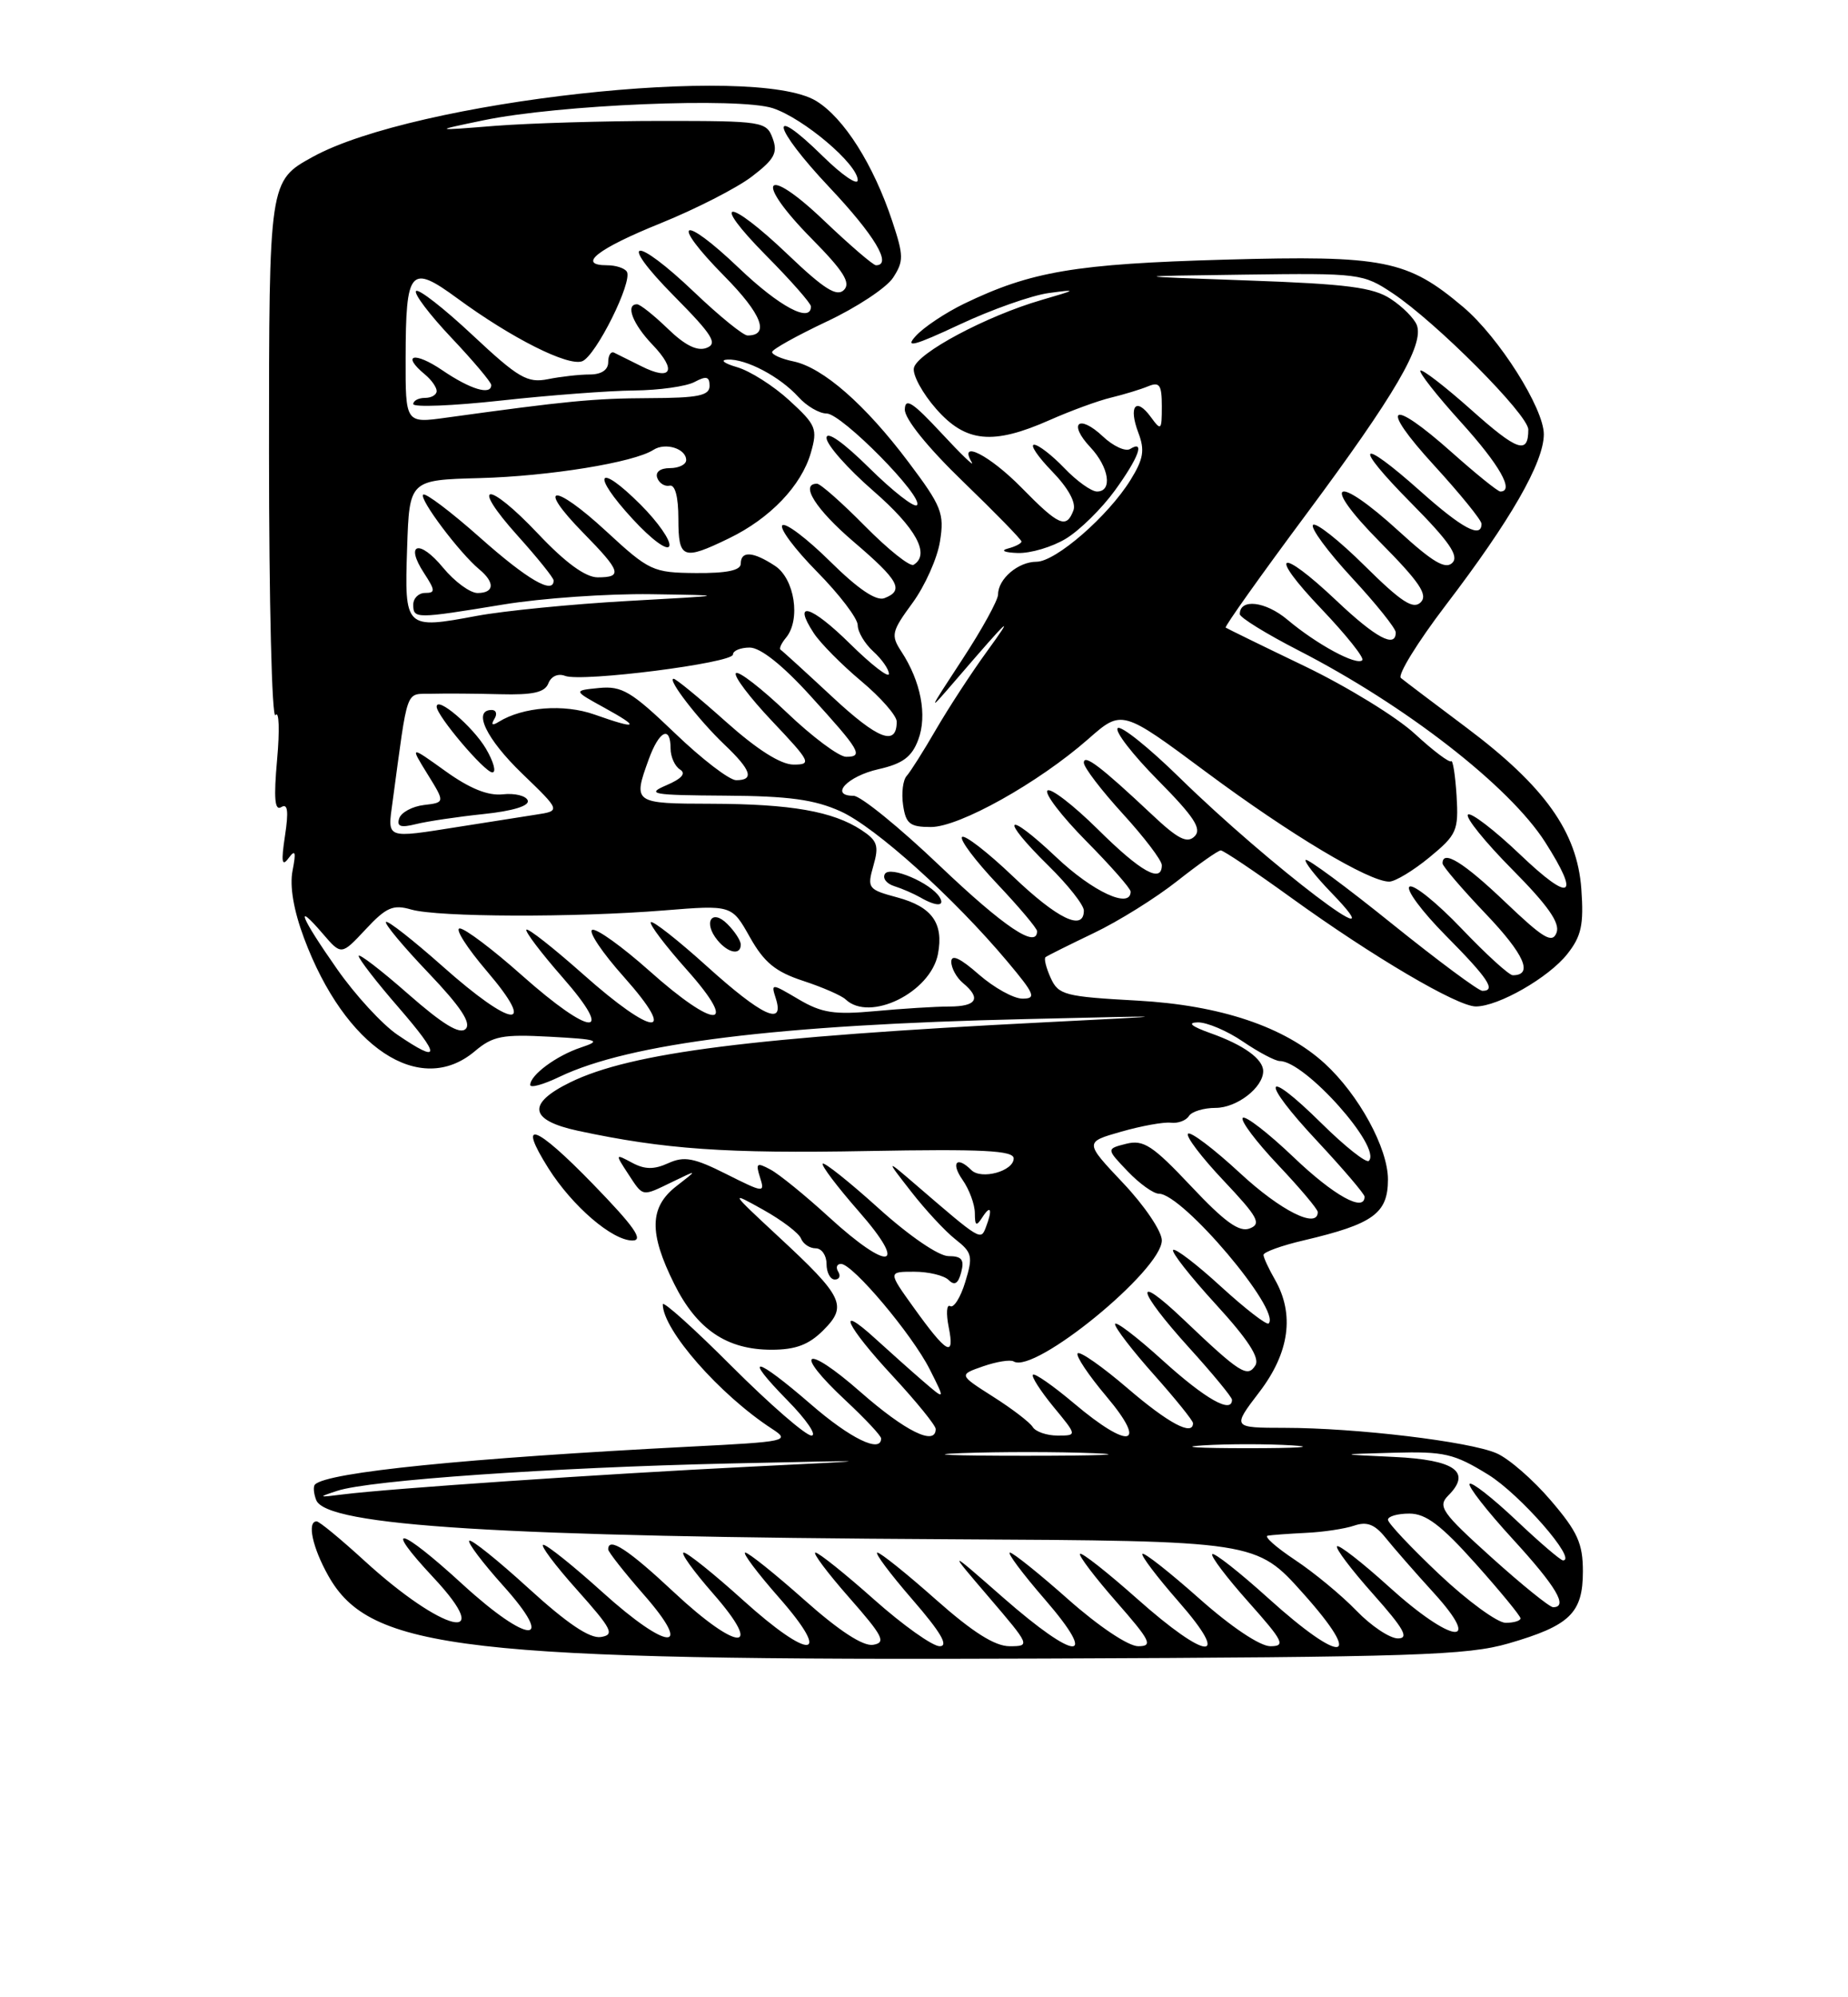 <?xml version="1.0" encoding="UTF-8" standalone="no"?>
<!DOCTYPE svg PUBLIC "-//W3C//DTD SVG 1.1//EN" "http://www.w3.org/Graphics/SVG/1.1/DTD/svg11.dtd" >
<svg xmlns="http://www.w3.org/2000/svg" xmlns:xlink="http://www.w3.org/1999/xlink" version="1.1" viewBox="0 0 237 256">
 <g >
 <path fill="currentColor"
d=" M 193.47 210.64 C 201.34 208.36 203.00 206.75 203.00 201.41 C 203.00 197.83 202.32 196.32 198.88 192.31 C 196.62 189.66 193.49 186.94 191.93 186.27 C 188.47 184.76 173.94 183.02 164.76 183.01 C 158.01 183.00 158.01 183.00 161.51 178.42 C 165.37 173.37 166.05 168.45 163.50 164.00 C 162.71 162.62 162.05 161.21 162.04 160.85 C 162.02 160.49 164.36 159.64 167.25 158.97 C 176.13 156.88 178.00 155.52 178.00 151.17 C 178.00 147.16 174.26 140.31 169.89 136.31 C 164.74 131.60 156.52 128.84 145.86 128.25 C 136.55 127.74 135.74 127.53 134.75 125.35 C 134.16 124.05 133.86 122.85 134.09 122.68 C 134.31 122.50 137.09 121.12 140.26 119.60 C 143.43 118.09 148.25 115.08 150.98 112.92 C 153.71 110.77 156.22 109.00 156.56 109.00 C 156.91 109.00 160.96 111.72 165.57 115.05 C 176.04 122.61 186.90 129.00 189.27 129.00 C 192.16 129.00 198.62 125.30 201.00 122.28 C 202.81 119.99 203.13 118.53 202.80 113.94 C 202.28 106.63 198.10 100.78 188.04 93.24 C 183.89 90.13 180.12 87.28 179.66 86.90 C 179.20 86.53 181.78 82.34 185.39 77.60 C 193.73 66.68 197.98 59.28 197.99 55.67 C 198.00 52.34 192.22 43.21 187.66 39.36 C 180.50 33.31 177.53 32.71 157.09 33.28 C 137.91 33.82 132.23 34.78 123.64 38.93 C 121.23 40.10 118.44 41.96 117.44 43.07 C 116.00 44.65 117.20 44.34 123.06 41.60 C 127.15 39.68 132.30 37.86 134.50 37.56 C 138.22 37.06 138.15 37.12 133.54 38.46 C 126.49 40.51 117.57 45.27 117.20 47.18 C 117.03 48.07 118.31 50.42 120.05 52.40 C 123.85 56.73 127.33 57.07 134.62 53.84 C 137.31 52.65 140.85 51.35 142.50 50.96 C 144.15 50.56 146.29 49.91 147.25 49.51 C 148.71 48.91 149.00 49.33 149.00 52.08 C 149.00 55.18 148.91 55.26 147.58 53.44 C 145.67 50.83 144.70 52.07 145.99 55.47 C 146.84 57.70 146.65 58.83 144.99 61.51 C 142.13 66.14 135.39 72.00 132.93 72.00 C 130.58 72.00 128.00 74.20 128.00 76.19 C 128.00 76.92 125.94 80.67 123.42 84.51 C 118.89 91.43 118.88 91.45 122.67 87.05 C 129.50 79.11 130.27 78.41 126.57 83.50 C 124.57 86.25 121.64 90.75 120.04 93.50 C 118.45 96.25 116.75 98.93 116.28 99.45 C 115.80 99.97 115.59 101.66 115.82 103.20 C 116.17 105.59 116.69 106.00 119.39 106.00 C 123.04 106.00 133.17 100.34 139.57 94.72 C 143.88 90.93 143.88 90.93 154.69 98.96 C 165.49 106.98 175.56 113.00 178.16 113.00 C 178.92 113.00 181.24 111.60 183.32 109.89 C 186.84 106.99 187.07 106.47 186.80 101.97 C 186.63 99.33 186.32 97.35 186.10 97.57 C 185.88 97.79 183.78 96.21 181.45 94.06 C 179.11 91.90 172.77 88.01 167.35 85.40 C 161.93 82.80 157.36 80.56 157.19 80.44 C 157.02 80.32 161.69 73.75 167.56 65.86 C 178.91 50.59 182.66 44.17 181.70 41.66 C 181.37 40.81 179.87 39.30 178.35 38.31 C 176.11 36.83 172.73 36.40 160.05 35.95 C 144.50 35.40 144.50 35.40 159.61 35.20 C 174.36 35.00 174.81 35.06 178.61 37.59 C 184.21 41.32 196.00 53.16 196.00 55.06 C 196.00 58.30 194.61 57.82 188.66 52.51 C 185.31 49.53 182.39 47.28 182.16 47.50 C 181.94 47.73 184.28 50.71 187.38 54.13 C 192.32 59.59 194.26 63.00 192.41 63.00 C 192.09 63.00 189.30 60.75 186.21 58.00 C 178.16 50.83 176.76 51.84 183.91 59.64 C 187.26 63.30 190.00 66.67 190.00 67.14 C 190.00 69.06 187.53 67.74 182.21 63.00 C 174.19 55.85 173.39 56.82 180.99 64.49 C 185.86 69.41 187.14 71.26 186.26 72.14 C 185.38 73.02 183.74 72.05 179.47 68.15 C 171.18 60.57 169.20 61.63 176.99 69.49 C 182.05 74.60 183.16 76.24 182.20 77.20 C 181.24 78.16 179.71 77.16 175.02 72.52 C 171.74 69.27 168.75 66.91 168.39 67.28 C 168.03 67.64 170.26 70.68 173.36 74.03 C 176.46 77.37 179.00 80.54 179.00 81.06 C 179.00 83.13 176.44 81.76 171.41 77.00 C 163.97 69.97 162.51 70.76 169.47 78.05 C 172.64 81.38 175.00 84.33 174.71 84.62 C 173.98 85.36 168.85 82.58 165.11 79.43 C 162.29 77.06 158.99 76.68 159.00 78.72 C 159.01 79.15 162.39 81.24 166.52 83.36 C 180.26 90.41 193.60 100.78 198.17 107.95 C 202.73 115.10 201.45 115.73 194.95 109.53 C 191.62 106.36 188.61 104.06 188.26 104.41 C 187.90 104.76 190.46 107.93 193.94 111.44 C 198.53 116.07 200.10 118.31 199.62 119.55 C 199.07 120.97 197.95 120.30 193.05 115.63 C 187.70 110.53 185.00 108.86 185.00 110.66 C 185.00 111.02 187.50 113.94 190.56 117.15 C 195.50 122.33 196.68 125.00 194.01 125.00 C 193.53 125.00 190.58 122.31 187.44 119.02 C 184.30 115.73 181.30 113.31 180.77 113.64 C 180.24 113.97 182.32 116.79 185.40 119.90 C 190.88 125.43 191.91 127.00 190.11 127.00 C 189.61 127.00 184.40 123.13 178.53 118.41 C 172.66 113.68 167.67 110.00 167.45 110.22 C 167.23 110.43 168.73 112.35 170.78 114.46 C 179.95 123.96 162.77 110.92 151.28 99.68 C 147.31 95.79 143.73 92.93 143.34 93.33 C 142.94 93.73 145.27 96.74 148.52 100.02 C 153.14 104.69 154.16 106.24 153.21 107.19 C 152.25 108.15 151.07 107.55 147.75 104.42 C 141.19 98.26 139.00 96.59 139.00 97.76 C 139.00 98.36 141.25 101.30 144.00 104.31 C 146.75 107.32 149.00 110.28 149.00 110.89 C 149.00 113.26 146.32 111.77 140.81 106.31 C 137.64 103.18 134.73 100.94 134.33 101.33 C 133.94 101.73 136.18 104.64 139.31 107.81 C 142.44 110.97 145.00 113.88 145.00 114.28 C 145.00 116.55 140.15 114.31 135.44 109.85 C 128.91 103.68 128.08 104.70 134.50 111.00 C 136.97 113.43 139.00 116.00 139.00 116.71 C 139.00 119.41 135.64 117.80 129.92 112.34 C 126.66 109.23 123.71 106.95 123.38 107.28 C 123.05 107.62 125.08 110.32 127.89 113.29 C 130.70 116.26 133.00 118.99 133.00 119.35 C 133.00 121.66 128.77 118.82 120.55 111.00 C 115.36 106.05 110.37 102.00 109.47 102.00 C 106.32 102.00 108.67 99.49 112.66 98.59 C 115.76 97.89 116.93 97.03 117.76 94.82 C 118.94 91.70 118.10 87.33 115.59 83.50 C 114.23 81.42 114.34 80.94 117.02 77.29 C 118.61 75.12 120.21 71.56 120.55 69.39 C 121.13 65.80 120.76 64.88 116.51 59.23 C 110.97 51.86 105.54 47.11 101.75 46.32 C 100.24 46.01 99.01 45.47 99.02 45.12 C 99.03 44.78 102.18 43.03 106.01 41.22 C 109.85 39.42 113.68 36.89 114.53 35.60 C 115.91 33.48 115.90 32.78 114.44 28.38 C 112.02 21.09 108.23 15.11 104.67 12.94 C 96.73 8.10 53.16 12.93 40.12 20.10 C 34.50 23.19 34.50 23.19 34.50 58.00 C 34.50 77.15 34.87 92.29 35.33 91.66 C 35.79 91.02 35.88 93.57 35.54 97.33 C 35.09 102.34 35.23 103.97 36.07 103.45 C 36.90 102.94 37.03 103.95 36.55 107.12 C 36.04 110.47 36.15 111.15 37.00 110.00 C 37.88 108.82 37.99 109.17 37.52 111.59 C 37.13 113.58 37.65 116.66 38.99 120.24 C 44.24 134.29 53.86 140.66 60.88 134.75 C 63.21 132.78 64.43 132.55 70.53 132.88 C 76.76 133.22 77.18 133.37 74.50 134.26 C 71.35 135.31 68.00 137.79 68.00 139.06 C 68.00 139.48 69.69 139.01 71.75 138.02 C 80.77 133.70 99.69 131.35 131.50 130.62 C 151.50 130.15 151.50 130.15 134.00 131.03 C 96.64 132.92 80.95 134.90 73.14 138.72 C 67.52 141.47 67.86 143.59 74.14 144.94 C 85.21 147.31 93.12 147.87 111.25 147.53 C 126.05 147.26 130.00 147.46 130.00 148.48 C 130.00 150.11 125.85 151.25 124.57 149.97 C 122.71 148.11 121.90 149.02 123.44 151.22 C 124.30 152.44 125.01 154.36 125.02 155.47 C 125.03 157.15 125.20 157.24 126.00 156.00 C 127.08 154.33 127.31 155.04 126.42 157.34 C 125.78 159.01 125.73 158.98 117.62 152.00 C 113.55 148.50 113.55 148.50 116.85 152.73 C 118.66 155.06 121.21 157.81 122.52 158.84 C 124.69 160.54 124.80 161.03 123.79 164.32 C 123.19 166.30 122.31 167.69 121.86 167.41 C 121.40 167.13 121.32 168.34 121.67 170.11 C 122.47 174.10 121.43 173.52 117.17 167.58 C 113.88 163.00 113.88 163.00 117.24 163.00 C 119.09 163.00 121.08 163.48 121.67 164.07 C 122.42 164.82 122.89 164.53 123.27 163.07 C 123.70 161.45 123.34 161.00 121.64 161.00 C 120.39 161.00 116.60 158.41 112.69 154.88 C 108.96 151.51 105.73 148.94 105.51 149.15 C 105.30 149.37 107.38 152.12 110.14 155.27 C 116.59 162.62 114.06 163.09 106.29 155.98 C 103.27 153.22 99.90 150.48 98.80 149.90 C 97.05 148.96 96.89 149.08 97.47 150.91 C 98.11 152.92 97.98 152.91 93.14 150.48 C 89.00 148.40 87.74 148.16 85.70 149.09 C 83.88 149.92 82.69 149.91 81.06 149.03 C 78.89 147.87 78.88 147.89 80.54 150.43 C 82.53 153.46 82.25 153.41 86.30 151.45 C 89.50 149.90 89.50 149.90 86.75 152.03 C 83.28 154.73 83.20 158.01 86.47 164.57 C 89.38 170.41 93.22 173.00 98.95 173.00 C 102.03 173.00 103.73 172.36 105.58 170.51 C 108.72 167.37 108.19 166.24 99.79 158.46 C 93.59 152.70 93.57 152.65 97.88 155.06 C 100.28 156.40 102.47 158.06 102.73 158.75 C 103.00 159.44 103.84 160.00 104.61 160.00 C 105.37 160.00 106.00 160.90 106.00 162.00 C 106.00 163.10 106.48 164.00 107.06 164.00 C 107.64 164.00 107.84 163.55 107.50 163.00 C 107.16 162.45 107.32 162.00 107.86 162.00 C 109.36 162.00 116.97 171.03 119.23 175.50 C 121.25 179.50 121.25 179.50 118.37 177.02 C 116.79 175.66 114.04 173.20 112.25 171.57 C 107.06 166.84 108.52 169.95 114.52 176.41 C 117.53 179.66 120.00 182.70 120.00 183.16 C 120.00 185.38 116.12 183.47 110.36 178.42 C 103.18 172.11 101.56 173.09 108.50 179.55 C 110.97 181.86 113.00 184.02 113.00 184.37 C 113.00 186.30 109.06 184.39 104.00 180.00 C 96.82 173.78 95.10 173.49 101.00 179.50 C 103.43 181.97 104.81 184.00 104.07 184.00 C 103.33 184.00 98.74 180.01 93.86 175.14 C 88.99 170.26 85.00 166.68 85.00 167.18 C 85.00 170.45 92.30 178.77 99.00 183.13 C 101.40 184.69 100.98 184.79 88.50 185.42 C 59.91 186.89 41.97 188.69 40.40 190.27 C 40.15 190.51 40.22 191.41 40.55 192.26 C 41.82 195.59 64.27 196.98 121.80 197.29 C 161.11 197.50 161.11 197.50 167.14 204.25 C 175.04 213.08 172.22 213.48 162.69 204.88 C 158.96 201.51 155.71 198.96 155.47 199.20 C 155.23 199.44 157.31 202.19 160.10 205.32 C 164.60 210.37 164.91 211.00 162.92 211.00 C 161.59 211.00 157.87 208.51 153.79 204.88 C 150.00 201.52 146.73 198.94 146.51 199.16 C 146.30 199.37 148.38 202.12 151.14 205.27 C 158.05 213.15 154.82 212.91 145.79 204.88 C 142.00 201.52 138.73 198.94 138.51 199.16 C 138.30 199.37 140.38 202.12 143.14 205.27 C 147.57 210.32 147.90 211.00 145.97 211.00 C 144.70 211.00 140.91 208.46 137.00 205.00 C 133.28 201.70 129.91 199.00 129.52 199.00 C 129.12 199.00 131.14 201.70 134.00 205.00 C 141.04 213.13 138.04 212.99 128.63 204.75 C 121.50 198.50 121.50 198.50 126.85 204.75 C 132.11 210.90 132.16 211.00 129.48 211.00 C 127.58 211.00 124.74 209.20 120.00 205.00 C 116.28 201.70 112.91 199.00 112.52 199.00 C 112.12 199.00 114.14 201.70 117.00 205.00 C 120.67 209.23 121.70 211.00 120.51 211.00 C 119.59 211.00 115.79 208.30 112.08 205.00 C 108.37 201.70 104.99 199.00 104.58 199.00 C 104.17 199.00 106.11 201.59 108.89 204.75 C 113.26 209.72 113.68 210.54 111.97 210.82 C 110.68 211.03 107.60 209.02 103.16 205.07 C 99.40 201.73 95.99 199.00 95.58 199.00 C 95.17 199.00 97.11 201.59 99.89 204.75 C 106.89 212.71 103.94 212.91 95.26 205.07 C 91.56 201.73 88.15 199.00 87.69 199.00 C 87.22 199.00 88.92 201.36 91.45 204.25 C 98.13 211.87 94.63 211.75 86.43 204.08 C 80.56 198.59 78.00 196.92 78.00 198.59 C 78.00 198.91 80.04 201.50 82.52 204.34 C 89.10 211.83 85.67 211.66 77.26 204.07 C 73.56 200.73 70.15 198.00 69.68 198.00 C 69.22 198.00 71.15 200.59 73.98 203.75 C 78.51 208.83 78.87 209.54 77.05 209.82 C 75.63 210.04 72.70 208.06 67.80 203.59 C 63.85 199.99 60.43 197.24 60.18 197.48 C 59.94 197.72 61.89 200.30 64.50 203.21 C 71.45 210.93 67.81 210.83 59.34 203.08 C 51.23 195.65 48.95 195.10 55.57 202.18 C 63.77 210.95 56.83 209.27 46.73 200.04 C 43.70 197.27 40.95 195.00 40.61 195.00 C 39.35 195.00 40.07 198.36 42.11 201.98 C 47.46 211.49 59.45 212.88 134.00 212.58 C 181.36 212.40 188.19 212.17 193.47 210.64 Z  M 76.07 151.79 C 68.63 144.13 66.26 143.28 70.33 149.74 C 73.41 154.61 78.52 159.00 81.11 159.00 C 82.59 159.00 81.35 157.23 76.07 151.79 Z  M 136.72 69.03 C 138.49 67.95 141.30 65.18 142.97 62.88 C 146.04 58.65 146.89 56.33 144.93 57.55 C 144.34 57.91 142.76 57.19 141.43 55.93 C 138.34 53.03 136.94 54.24 139.83 57.32 C 142.24 59.89 142.71 63.00 140.69 63.00 C 139.96 63.00 138.08 61.65 136.50 60.00 C 134.92 58.35 133.17 57.00 132.62 57.00 C 132.06 57.00 133.11 58.55 134.94 60.43 C 137.02 62.58 138.04 64.45 137.66 65.43 C 136.75 67.81 135.80 67.39 131.00 62.50 C 126.92 58.35 122.86 56.28 124.62 59.25 C 125.03 59.94 123.27 58.25 120.72 55.50 C 117.05 51.55 116.07 50.92 116.04 52.49 C 116.02 53.69 118.98 57.36 123.50 61.72 C 127.62 65.70 131.00 69.16 131.00 69.41 C 131.00 69.65 130.21 70.06 129.25 70.31 C 128.27 70.57 128.82 70.82 130.50 70.88 C 132.15 70.94 134.95 70.11 136.72 69.03 Z  M 173.95 206.44 C 172.05 204.47 168.51 201.55 166.08 199.94 C 163.65 198.32 162.07 196.93 162.58 196.83 C 163.09 196.74 165.30 196.58 167.50 196.47 C 169.70 196.37 172.48 195.95 173.68 195.54 C 175.30 194.99 176.31 195.38 177.68 197.08 C 178.68 198.33 181.47 201.53 183.89 204.18 C 190.30 211.23 186.17 210.66 178.13 203.38 C 174.71 200.28 171.71 197.95 171.47 198.19 C 171.23 198.44 173.31 201.19 176.10 204.32 C 180.05 208.76 180.75 210.00 179.28 210.00 C 178.24 210.00 175.84 208.40 173.95 206.44 Z  M 184.59 201.79 C 180.97 198.37 178.00 195.22 178.00 194.79 C 178.00 194.35 179.24 194.00 180.75 194.00 C 182.87 194.00 184.82 195.48 189.25 200.43 C 192.41 203.97 195.00 207.12 195.00 207.43 C 195.00 207.74 194.14 208.00 193.09 208.00 C 192.04 208.00 188.21 205.20 184.59 201.79 Z  M 191.28 199.62 C 184.90 193.87 184.35 193.08 185.73 191.69 C 188.77 188.66 186.60 187.11 178.80 186.74 C 171.50 186.40 171.50 186.40 178.73 186.20 C 185.21 186.02 186.48 186.31 190.86 189.01 C 194.93 191.52 202.34 200.00 200.45 200.00 C 200.14 200.00 197.43 197.68 194.43 194.84 C 191.43 192.01 188.75 189.91 188.48 190.19 C 188.20 190.46 190.68 193.64 193.99 197.25 C 199.59 203.36 201.16 206.00 199.18 206.00 C 198.73 206.00 195.18 203.13 191.28 199.62 Z  M 43.26 191.08 C 47.37 189.72 70.86 188.09 93.50 187.58 C 113.50 187.14 113.50 187.14 96.00 188.00 C 77.41 188.92 49.82 190.80 44.00 191.54 C 40.77 191.95 40.72 191.91 43.26 191.08 Z  M 123.30 186.25 C 128.14 186.07 135.79 186.07 140.30 186.26 C 144.81 186.44 140.85 186.59 131.50 186.59 C 122.15 186.59 118.46 186.44 123.30 186.25 Z  M 154.25 185.26 C 157.41 185.06 162.59 185.06 165.75 185.26 C 168.91 185.46 166.32 185.62 160.00 185.62 C 153.68 185.62 151.09 185.46 154.25 185.26 Z  M 132.44 182.90 C 132.07 182.30 129.78 180.55 127.35 179.01 C 122.95 176.21 122.95 176.21 126.09 175.12 C 127.82 174.52 129.58 174.24 130.00 174.50 C 132.67 176.15 149.00 162.80 149.00 158.98 C 149.00 157.82 146.77 154.52 144.04 151.64 C 139.08 146.39 139.08 146.39 143.79 145.05 C 146.38 144.31 149.25 143.79 150.16 143.90 C 151.08 144.01 152.11 143.62 152.47 143.05 C 152.83 142.47 154.37 142.00 155.90 142.00 C 158.62 142.00 162.00 139.39 162.00 137.29 C 162.00 135.74 159.51 133.94 155.26 132.43 C 152.79 131.55 152.22 131.07 153.61 131.04 C 154.77 131.02 157.38 132.12 159.40 133.50 C 161.43 134.88 163.56 136.00 164.14 136.00 C 167.36 136.00 177.25 147.08 175.55 148.79 C 175.22 149.11 172.50 146.96 169.50 144.00 C 161.96 136.55 161.51 138.34 168.94 146.27 C 172.27 149.84 175.00 153.04 175.00 153.38 C 175.00 155.43 171.06 153.25 165.92 148.34 C 162.66 145.23 159.71 142.95 159.38 143.28 C 159.05 143.62 161.08 146.32 163.89 149.29 C 166.70 152.26 169.00 154.99 169.00 155.35 C 169.00 157.57 164.25 155.20 159.03 150.36 C 155.68 147.26 152.68 144.99 152.36 145.31 C 152.04 145.63 154.09 148.33 156.92 151.32 C 161.32 155.98 161.81 156.86 160.28 157.45 C 158.94 157.98 157.08 156.64 152.76 152.05 C 147.82 146.81 146.65 146.05 144.44 146.60 C 141.87 147.25 141.87 147.25 144.62 150.13 C 146.13 151.71 147.93 153.00 148.62 153.00 C 151.66 153.00 164.34 167.99 162.70 169.63 C 162.45 169.88 159.70 167.75 156.59 164.91 C 153.48 162.06 150.72 159.95 150.45 160.21 C 150.19 160.47 152.65 163.60 155.91 167.16 C 160.06 171.69 161.59 174.05 161.00 175.00 C 159.99 176.63 159.03 176.02 151.75 169.09 C 145.27 162.93 145.75 165.28 152.50 172.74 C 155.53 176.08 158.00 179.08 158.00 179.41 C 158.00 181.25 154.60 179.33 149.17 174.42 C 145.78 171.34 143.00 169.23 143.00 169.72 C 143.00 170.20 145.25 173.13 148.00 176.21 C 150.75 179.30 153.00 182.09 153.00 182.41 C 153.00 184.11 149.87 182.45 144.62 177.95 C 141.39 175.18 138.51 173.16 138.21 173.46 C 137.92 173.75 139.58 176.24 141.90 178.99 C 147.27 185.36 144.86 185.88 137.76 179.89 C 135.08 177.63 132.70 175.97 132.47 176.20 C 132.24 176.42 133.43 178.27 135.10 180.31 C 138.15 184.00 138.15 184.00 135.63 184.00 C 134.25 184.00 132.81 183.51 132.44 182.90 Z  M 50.96 132.62 C 49.03 131.31 45.55 127.53 43.23 124.21 C 38.57 117.57 37.67 115.34 41.39 119.67 C 43.78 122.45 43.78 122.45 46.89 119.12 C 49.54 116.28 50.41 115.90 52.75 116.58 C 56.18 117.56 73.65 117.62 85.17 116.69 C 93.85 115.99 93.85 115.99 96.17 120.12 C 98.00 123.37 99.46 124.56 103.00 125.72 C 105.47 126.53 107.93 127.60 108.45 128.10 C 111.54 131.04 119.34 127.21 120.29 122.28 C 121.04 118.33 119.53 116.22 115.06 115.02 C 111.31 114.01 111.19 113.84 112.01 110.96 C 112.75 108.39 112.53 107.74 110.46 106.38 C 106.80 103.99 101.45 103.05 91.25 103.02 C 81.23 103.00 81.16 102.95 83.20 97.32 C 84.53 93.65 86.00 92.93 86.00 95.94 C 86.00 97.01 86.55 98.22 87.21 98.63 C 88.02 99.13 87.44 99.80 85.46 100.65 C 82.81 101.78 83.61 101.92 93.00 101.98 C 101.19 102.03 104.45 102.48 107.82 104.00 C 112.31 106.04 122.32 115.06 129.20 123.25 C 132.70 127.42 132.94 128.00 131.13 128.00 C 130.00 128.00 127.48 126.60 125.53 124.90 C 123.14 122.80 122.00 122.27 122.00 123.27 C 122.00 124.09 122.68 125.32 123.50 126.00 C 125.87 127.97 125.27 129.00 121.75 129.01 C 119.96 129.01 115.68 129.28 112.23 129.60 C 107.00 130.08 105.39 129.84 102.41 128.08 C 98.90 126.01 98.87 126.01 99.50 127.99 C 100.64 131.59 97.72 130.22 90.69 123.88 C 86.96 120.51 83.71 117.96 83.47 118.20 C 83.23 118.44 85.31 121.19 88.10 124.32 C 94.92 131.97 91.79 132.04 83.25 124.41 C 79.81 121.35 76.53 118.99 75.96 119.18 C 75.40 119.37 77.23 122.11 80.05 125.26 C 87.07 133.15 83.82 132.91 74.79 124.88 C 71.00 121.52 67.73 118.94 67.51 119.16 C 67.30 119.37 69.38 122.12 72.14 125.27 C 79.01 133.10 75.85 132.93 66.92 125.00 C 63.21 121.70 59.63 119.00 58.96 119.00 C 58.30 119.00 59.87 121.47 62.46 124.50 C 69.01 132.17 65.71 131.81 56.79 123.88 C 53.00 120.52 49.72 117.94 49.50 118.17 C 49.28 118.39 51.73 121.33 54.94 124.69 C 59.07 129.02 60.47 131.13 59.72 131.88 C 58.97 132.63 56.80 131.31 52.33 127.39 C 48.85 124.33 46.00 122.15 46.00 122.53 C 46.00 122.91 48.29 125.88 51.10 129.11 C 56.57 135.43 56.53 136.41 50.96 132.62 Z  M 95.00 121.07 C 95.00 120.56 94.23 119.38 93.29 118.44 C 91.26 116.40 90.14 118.25 92.03 120.53 C 93.40 122.18 95.00 122.47 95.00 121.07 Z  M 120.50 114.99 C 119.36 113.16 114.15 110.94 113.49 112.01 C 113.15 112.56 113.69 113.27 114.69 113.58 C 115.68 113.89 117.17 114.54 118.00 115.01 C 120.07 116.21 121.24 116.20 120.50 114.99 Z  M 50.35 102.75 C 52.38 87.78 51.93 89.01 55.36 88.92 C 57.09 88.87 61.03 88.90 64.12 88.98 C 68.36 89.09 69.88 88.75 70.33 87.58 C 70.68 86.68 71.57 86.28 72.47 86.63 C 74.62 87.45 94.00 84.98 94.00 83.89 C 94.00 83.40 94.97 83.00 96.15 83.00 C 97.52 83.00 100.36 85.25 103.90 89.15 C 110.32 96.20 110.79 97.00 108.51 97.00 C 107.60 97.00 104.18 94.45 100.92 91.34 C 97.66 88.23 94.71 85.95 94.38 86.28 C 94.05 86.62 96.14 89.39 99.03 92.44 C 103.97 97.66 104.13 98.00 101.77 98.00 C 100.13 98.00 97.10 96.08 93.09 92.50 C 89.70 89.47 86.69 87.00 86.39 87.00 C 85.51 87.00 89.61 92.30 92.91 95.44 C 96.35 98.71 96.78 100.00 94.41 100.00 C 93.54 100.00 89.98 97.27 86.51 93.93 C 80.98 88.63 79.76 87.90 76.84 88.18 C 73.50 88.51 73.50 88.51 77.50 90.71 C 82.19 93.29 81.81 93.55 76.23 91.58 C 72.32 90.20 67.07 90.60 63.96 92.52 C 63.13 93.04 62.94 92.91 63.40 92.15 C 63.80 91.52 63.64 91.00 63.06 91.00 C 60.58 91.00 62.35 94.70 66.96 99.15 C 71.92 103.93 71.92 103.93 68.71 104.42 C 66.94 104.69 62.54 105.39 58.92 105.96 C 49.34 107.47 49.69 107.60 50.35 102.75 Z  M 62.01 104.34 C 65.77 103.95 67.92 103.29 67.68 102.60 C 67.47 102.00 66.03 101.64 64.49 101.81 C 62.59 102.02 60.25 101.08 57.13 98.84 C 52.57 95.57 52.57 95.57 54.82 99.21 C 57.08 102.86 57.08 102.86 54.37 103.18 C 52.87 103.36 51.45 104.13 51.20 104.89 C 50.85 105.94 51.38 106.12 53.34 105.63 C 54.78 105.27 58.68 104.69 62.01 104.34 Z  M 62.32 95.96 C 60.64 93.12 56.00 89.17 56.00 90.58 C 56.00 91.74 62.16 99.00 63.14 99.00 C 63.68 99.00 63.30 97.63 62.32 95.96 Z  M 106.74 89.32 C 103.31 86.13 100.32 83.41 100.11 83.28 C 99.89 83.15 100.20 82.46 100.80 81.74 C 102.72 79.43 101.91 74.17 99.38 72.52 C 96.57 70.67 95.00 70.58 95.00 72.25 C 95.00 73.11 93.21 73.48 89.25 73.45 C 83.72 73.40 83.28 73.20 77.72 68.07 C 70.97 61.84 68.66 62.04 74.81 68.31 C 79.64 73.23 79.89 74.00 76.65 74.00 C 75.09 74.00 72.52 72.13 69.04 68.45 C 62.48 61.51 60.14 61.72 66.40 68.68 C 68.93 71.49 71.00 74.07 71.00 74.40 C 71.00 76.25 67.64 74.30 61.60 68.94 C 57.85 65.61 54.55 63.12 54.27 63.40 C 53.72 63.94 58.92 70.86 61.46 72.97 C 63.50 74.66 63.41 76.00 61.25 76.01 C 60.29 76.01 58.30 74.55 56.83 72.77 C 53.79 69.07 51.87 69.62 54.39 73.47 C 55.83 75.68 55.85 76.00 54.52 76.00 C 53.69 76.00 53.00 76.67 53.00 77.50 C 53.00 79.33 53.28 79.33 64.50 77.49 C 69.45 76.67 78.00 76.08 83.50 76.16 C 93.50 76.31 93.50 76.31 80.50 77.03 C 73.35 77.43 64.64 78.29 61.14 78.94 C 51.94 80.66 51.87 80.58 52.21 70.28 C 52.50 61.52 52.50 61.52 61.50 61.28 C 70.42 61.04 81.30 59.28 83.80 57.66 C 85.33 56.67 88.00 57.50 88.00 58.97 C 88.00 59.54 87.06 60.00 85.92 60.00 C 84.67 60.00 84.02 60.50 84.29 61.25 C 84.54 61.94 85.26 62.39 85.88 62.25 C 86.58 62.09 87.00 63.69 87.00 66.50 C 87.00 71.65 87.58 71.87 93.49 69.00 C 98.76 66.45 102.78 62.25 103.99 58.03 C 104.87 54.96 104.67 54.47 101.24 51.33 C 99.21 49.46 96.18 47.54 94.52 47.06 C 92.86 46.58 92.31 46.14 93.30 46.09 C 95.67 45.97 100.03 48.27 102.41 50.90 C 103.45 52.05 105.07 53.00 106.01 53.00 C 107.94 53.00 118.56 63.77 117.59 64.75 C 117.24 65.10 114.49 62.95 111.48 59.98 C 108.14 56.68 106.00 55.18 106.00 56.13 C 106.00 57.00 108.70 60.05 112.00 62.92 C 117.50 67.70 119.33 71.06 117.17 72.39 C 116.71 72.68 113.92 70.45 110.95 67.45 C 107.99 64.45 105.22 62.00 104.78 62.00 C 102.54 62.00 104.61 65.28 109.50 69.46 C 115.30 74.41 115.99 75.68 113.42 76.67 C 112.37 77.07 110.04 75.50 106.45 71.95 C 103.48 69.02 100.73 66.94 100.33 67.33 C 99.94 67.73 101.95 70.41 104.81 73.31 C 107.66 76.20 110.00 79.27 110.00 80.13 C 110.00 80.99 110.90 82.50 112.00 83.50 C 113.10 84.50 114.00 85.79 114.00 86.37 C 114.00 86.95 111.76 85.22 109.02 82.52 C 104.00 77.57 101.55 76.86 104.37 81.16 C 105.22 82.45 107.95 85.21 110.45 87.30 C 112.95 89.39 115.00 91.73 115.00 92.49 C 115.00 95.70 112.62 94.79 106.74 89.32 Z  M 82.16 64.69 C 76.61 59.14 75.74 60.68 81.13 66.52 C 83.57 69.17 85.61 70.67 85.84 69.98 C 86.06 69.32 84.40 66.93 82.16 64.69 Z  M 52.02 45.88 C 52.04 34.47 52.61 33.81 58.65 38.24 C 65.63 43.36 72.86 46.99 74.67 46.30 C 76.42 45.62 81.17 36.09 80.39 34.82 C 80.11 34.37 78.97 34.00 77.86 34.00 C 73.92 34.00 76.63 31.88 84.71 28.62 C 89.21 26.80 94.48 24.11 96.41 22.64 C 99.32 20.42 99.78 19.58 99.09 17.73 C 98.30 15.58 97.81 15.50 84.88 15.50 C 77.52 15.50 67.90 15.79 63.50 16.13 C 55.50 16.77 55.50 16.77 62.00 15.42 C 71.65 13.41 94.79 12.45 99.12 13.87 C 103.07 15.18 110.00 21.05 110.00 23.09 C 110.00 23.82 107.98 22.44 105.52 20.02 C 98.37 13.00 99.05 16.25 106.36 24.00 C 112.17 30.16 114.47 34.00 112.34 34.00 C 111.98 34.00 108.98 31.42 105.67 28.27 C 97.99 20.94 96.60 23.00 104.09 30.59 C 108.19 34.74 109.14 36.26 108.23 37.17 C 107.32 38.08 105.68 37.05 101.10 32.68 C 93.29 25.23 90.90 25.32 98.28 32.78 C 101.43 35.96 104.00 38.88 104.00 39.28 C 104.00 41.46 99.97 39.32 94.79 34.38 C 87.37 27.30 85.78 28.19 92.93 35.43 C 97.69 40.25 98.76 43.00 95.87 43.00 C 95.31 43.00 92.26 40.52 89.09 37.50 C 81.30 30.07 79.05 30.47 86.46 37.96 C 91.38 42.93 92.07 44.04 90.62 44.59 C 89.42 45.05 87.85 44.27 85.64 42.13 C 83.86 40.41 82.09 39.00 81.70 39.00 C 80.17 39.00 81.14 41.53 83.68 44.18 C 86.85 47.49 86.13 48.89 82.25 46.94 C 80.74 46.19 79.16 45.40 78.75 45.20 C 78.34 45.00 78.00 45.55 78.00 46.42 C 78.00 47.42 77.12 48.00 75.62 48.00 C 74.32 48.00 71.91 48.27 70.27 48.60 C 67.63 49.12 66.49 48.46 60.61 42.96 C 56.95 39.53 53.68 36.98 53.36 37.30 C 53.04 37.62 55.08 40.32 57.89 43.29 C 60.70 46.26 63.00 48.99 63.00 49.35 C 63.00 50.71 60.33 49.91 56.73 47.46 C 53.14 45.02 51.41 45.44 54.50 48.00 C 55.33 48.68 56.00 49.64 56.00 50.12 C 56.00 50.61 55.33 51.00 54.50 51.00 C 53.67 51.00 53.00 51.36 53.00 51.79 C 53.00 52.22 58.06 52.02 64.25 51.34 C 70.44 50.66 78.12 50.08 81.32 50.05 C 84.51 50.02 88.00 49.53 89.07 48.96 C 90.59 48.15 91.00 48.26 91.00 49.46 C 91.00 50.71 89.54 51.01 83.25 51.03 C 76.15 51.06 72.67 51.40 57.25 53.53 C 52.00 54.26 52.00 54.26 52.02 45.88 Z "/>
</g>
</svg>